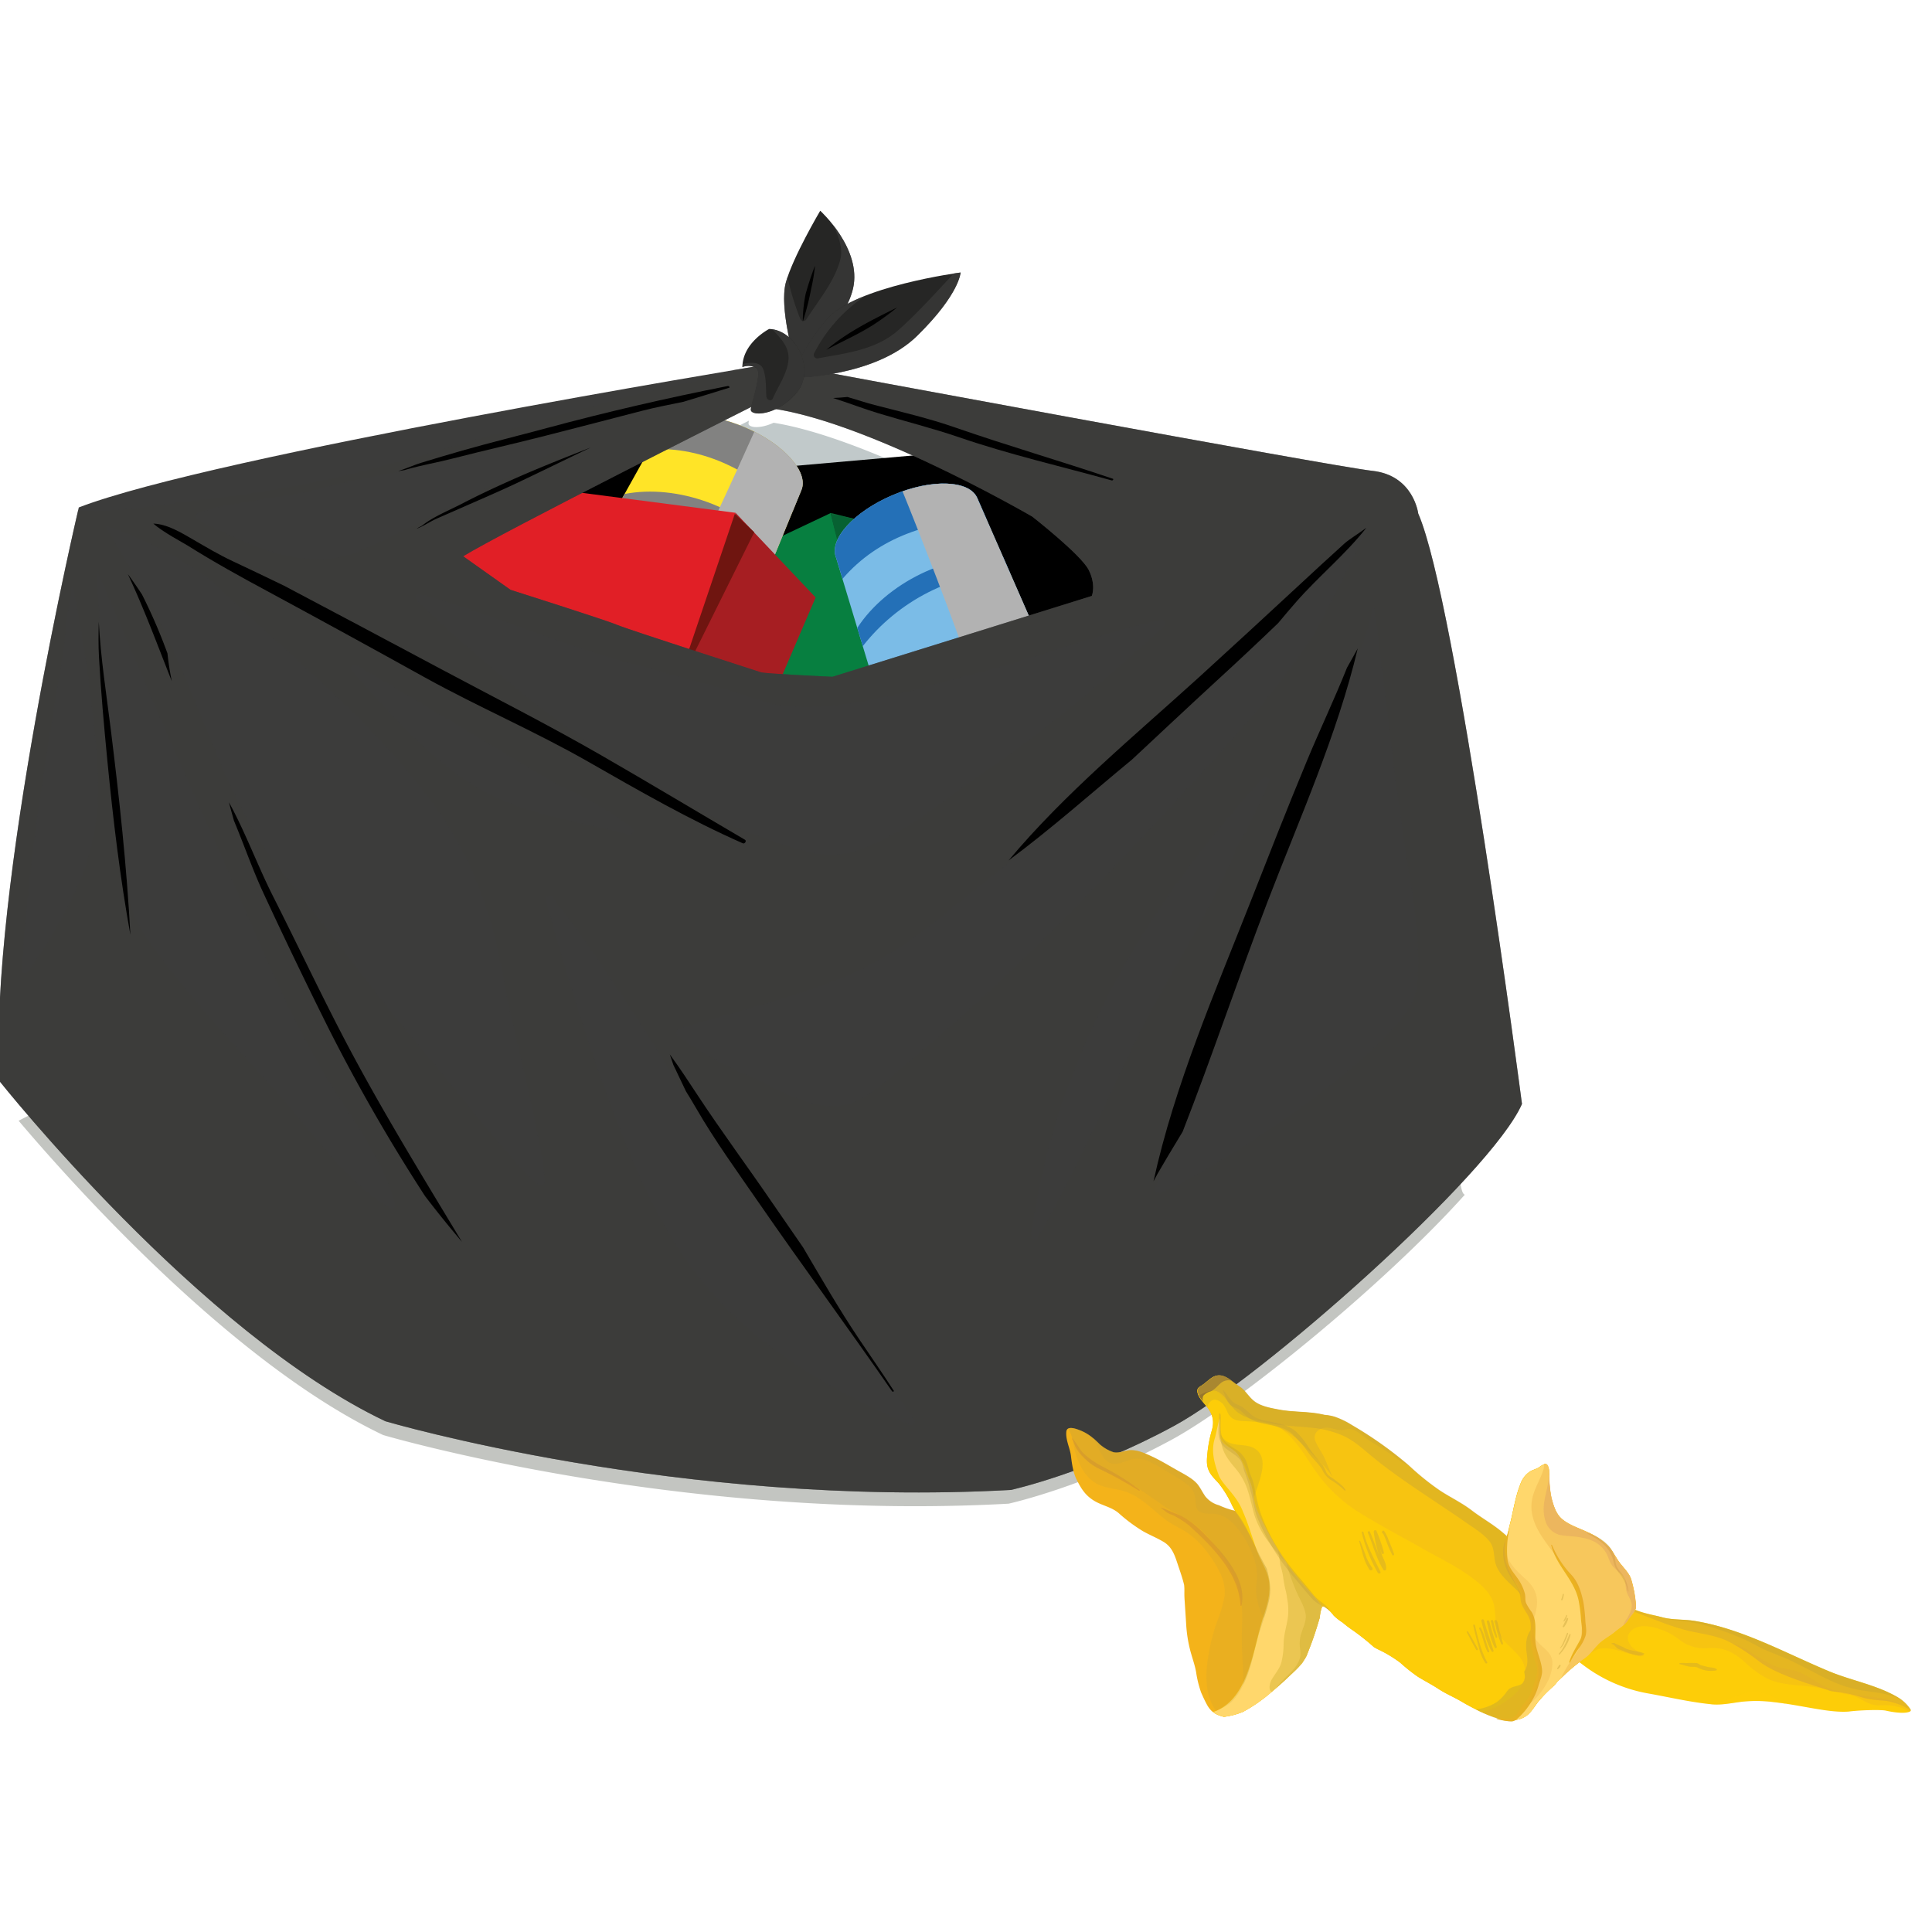 <svg xmlns="http://www.w3.org/2000/svg" viewBox="0 0 682 682"><defs><style>.cls-1{isolation:isolate;}.cls-2{fill:#898d84;}.cls-16,.cls-2{opacity:0.5;}.cls-16,.cls-18,.cls-2,.cls-20,.cls-21,.cls-22,.cls-23,.cls-25,.cls-26,.cls-3,.cls-32,.cls-33,.cls-34,.cls-9{mix-blend-mode:multiply;}.cls-3{fill:#c1c9ca;}.cls-4{fill:#077f40;}.cls-5{fill:#0a6735;}.cls-6{fill:#076132;}.cls-7{fill:#7bbce7;}.cls-8{fill:#2470b7;}.cls-9{fill:#b2b2b2;}.cls-10{fill:#ffe427;}.cls-11{fill:#828281;}.cls-12{fill:#e11f26;}.cls-13{fill:#a61e22;}.cls-14{fill:#6f1510;}.cls-15,.cls-16,.cls-18{fill:#3c3c3b;}.cls-17{fill:#262625;}.cls-18{opacity:0.7;}.cls-19,.cls-23{fill:#fdcd08;}.cls-20,.cls-34{fill:#c4a139;}.cls-20,.cls-26{opacity:0.4;}.cls-21,.cls-32{fill:#e3a138;}.cls-21,.cls-34{opacity:0.2;}.cls-22{fill:#b6a037;}.cls-22,.cls-23,.cls-32,.cls-33{opacity:0.3;}.cls-24{fill:#f4b31a;}.cls-25,.cls-26{fill:#cead2b;}.cls-25{opacity:0.6;}.cls-27{fill:#97762c;}.cls-28{fill:#ffd76c;}.cls-29{fill:#e49e24;}.cls-30{fill:#ebb21f;}.cls-31{fill:#e7b221;}.cls-33{fill:#d38c62;}</style></defs><g class="cls-1"><g id="Layer_3" data-name="Layer 3"><path class="cls-2" d="M514.33,415.63c-7.51-3.84-15.61-5.65-23.81-7.38a204.89,204.89,0,0,1-40.45-13.05c-17.07-7.38-34.16-8.27-52.54-8.94-19.83-.71-39.68-1-59.52-1.8-39.72-1.69-79.34-4.84-119.12-5.92q-29.89-.81-59.79-1.21c-19.8-.29-39.66-1.22-59.46-1a279.12,279.12,0,0,0-57.79,7.1c-12.38,2.75-24.28,6.3-35.27,12.2,19.9,23.48,75.85,85.83,128.67,110.94,0,0,103.93,30.69,220.8,24.23,0,0,26.92-5.92,57.62-22.61,23.61-12.84,75-54.77,103.4-86.44C515.45,421,516,416.46,514.33,415.63Z"/><path class="cls-3" d="M264.37,148.5a6.34,6.34,0,0,0-.14,1c0,1.46,4,2,8.84-.27,14.36,2.3,32.25,9.15,48.31,16.4l-41.05,3.6,0-.05-.4-.57c-.21-.3-.43-.59-.67-.89s-.26-.31-.38-.47c-.29-.33-.57-.67-.88-1l-.28-.29a44.72,44.72,0,0,0-12.15-8.71l-.09-.05h0c-1.09-.54-2.19-1.07-3.35-1.56a55.27,55.27,0,0,0-7-2.46Z"/><path d="M236,152.75,279,164.59l49-4.31s61.92,35.28,62.47,36.09-1.89,21-1.89,21.81-104.47,25.58-105.82,26.39S196.91,222,196.91,222l-37.69-23.7-.28-6.46Z"/><polygon class="cls-4" points="230.92 210.58 211.37 244.91 218.14 254.96 262.44 259.14 310.35 247.59 293.27 181.09 230.92 210.58"/><polygon class="cls-5" points="333.21 190.96 293.27 181.09 310.35 247.59 341.42 240.09 333.21 190.96"/><polygon class="cls-6" points="293.26 181.58 309.52 246.5 302.53 183.3 293.26 181.58"/><path class="cls-7" d="M345,175.87c-2.73-6.44-16.09-6.94-29.85-1.12s-22.72,15.75-20,22.19l15.36,50.86,56.55-21.54Z"/><path class="cls-8" d="M297.41,204.33c12.8-14.87,31.23-20.6,50.82-21.15l-3.2-7.31c-2.73-6.44-16.09-6.94-29.85-1.12s-22.72,15.75-20,22.19Z"/><path class="cls-8" d="M356.46,202l-2.34-5.36c-19.27-1.59-41.2,9.18-51.49,25l1.95,6.44C316.93,212.26,336.47,202,356.46,202Z"/><path class="cls-9" d="M342.21,235.73l24.88-9.47L345,175.87c-2.49-5.9-13.93-6.8-26.41-2.43C324,186.67,337.63,221.63,342.21,235.73Z"/><path class="cls-10" d="M282.85,173.06c2.74-6.43-6.18-16.39-19.93-22.24s-27.12-5.39-29.86,1l-25.89,46.39L262,223.94Z"/><path class="cls-11" d="M229.3,158.6c19.59-1.13,36.51,8.14,50.53,21.84l3-7.38c2.74-6.43-6.18-16.39-19.93-22.24s-27.12-5.39-29.86,1Z"/><path class="cls-11" d="M272,199.43l2.22-5.4c-12.25-15-35.22-23.25-53.74-19.65l-3.29,5.88C237.17,178.14,258.11,185.08,272,199.43Z"/><path class="cls-9" d="M237.85,212.64,262,223.94l20.89-50.88c2.51-5.89-4.78-14.74-16.6-20.68C260.48,165.45,244.81,199.53,237.85,212.64Z"/><polygon class="cls-12" points="191.26 172.13 156.25 190.44 156.52 202.56 191.52 230.02 238.08 246.2 259.65 181.02 191.26 172.13"/><polygon class="cls-13" points="287.92 210.91 259.65 181.02 238.08 246.2 268.27 256.68 287.92 210.91"/><polygon class="cls-14" points="259.38 181.42 237.97 244.83 266.25 187.88 259.38 181.42"/><path class="cls-15" d="M500.64,181.29s-1.61-13.47-16.15-15.08-199.8-36.08-199.8-36.08-11.31-1.62-16.16-1.08c0,0-193.33,31.77-240.72,50.08,0,0-31.78,134.64-28,202.49,0,0,70.54,88.86,136.25,120.09,0,0,103.93,30.7,220.79,24.24,0,0,26.93-5.92,57.63-22.62s112-88.86,122.78-113.63C537.26,389.7,514.1,212,500.64,181.29ZM385.4,210.37l-91.55,28.54s-23.69-1.07-25.32-1.61-46.84-15.08-50.62-16.7-37.69-12.39-37.69-12.39l-16.7-11.84c12.93-8.08,101.78-52.78,101.78-52.78,33.39.54,99.09,38.78,99.09,38.78s17.24,13.46,19.93,18.85S385.4,210.37,385.4,210.37Z"/><path class="cls-16" d="M500.64,181.29s-1.61-13.47-16.15-15.08-199.8-36.08-199.8-36.08-11.31-1.62-16.16-1.08c0,0-3.5.57-9.64,1.61a1,1,0,0,1-.8,1.46c-41.92,7.18-82,21.54-123,32.3a431.41,431.41,0,0,1-62.54,11.81c-14.5,1.58-30.09,4.76-45,4.05C24.5,193.4-3.76,317.41-.19,381.62c0,0,70.54,88.86,136.25,120.09,0,0,103.93,30.7,220.79,24.24,0,0,26.93-5.92,57.63-22.62s112-88.86,122.78-113.63C537.26,389.7,514.1,212,500.64,181.29ZM411,220.93c-20.89,19.07-42.25,37.11-65.63,53-9.64,6.54-19.81,15.19-30.29,20.59-12.52,6.46-18.47,8.91-29.89,6.06C235.7,288.22,183.81,246.72,147,211.77a1.24,1.24,0,0,1,1.19-2.05c24.3,6.62,47.35,17,71.63,23.7,12,3.3,23.94,6.61,35.93,9.85,5.32,1.43,11.11,3.69,16.94,5.36,2.8.39,5.61.67,8.44.79,21.91.93,43-6.48,63.93-11.79,21.79-5.53,42.75-14,64.75-18.75C411,218.63,412,220.05,411,220.93ZM221.9,294.48c-17.89-4.71-37-6.76-53.15-16.42-17.19-10.29-31.18-26.39-44.33-41.25a1.23,1.23,0,0,1,1.49-1.92c23.58,13.89,47,28,70.57,41.95,9.28,4.5,18.57,8.93,26.6,15.6C224.07,293.25,223,294.78,221.9,294.48Zm43.4-150.89c33.39.54,99.09,38.78,99.09,38.78s17.24,13.46,19.93,18.85,1.08,9.15,1.08,9.15l-91.55,28.54s-23.69-1.07-25.32-1.61-46.84-15.08-50.62-16.7-37.69-12.39-37.69-12.39l-16.7-11.84C176.45,188.29,265.3,143.59,265.3,143.59ZM70,181.05c13.78-4.49,28.38-4.65,42.33-8.34,15.08-4,30.57-6.14,45.71-9.84a1.13,1.13,0,0,1,1.06.25c15.38-4,30.72-8.29,46.19-12a1.23,1.23,0,0,1,.95,2.24C180.57,167.63,154.75,181.79,128,194c-19.43,8.9-40.83-1.81-58.28-10.74A1.23,1.23,0,0,1,70,181.05ZM34.57,281.31c-.65,23.55-11.65,42.52-24.55,61.62-.64.94-2.36.68-2.28-.62,2.18-38,8.59-75.52,14.79-113a224.28,224.28,0,0,1,3-22.48C25.78,205.66,35.25,256.37,34.57,281.31Zm103,145c-16.15-9.86-26.46-26-38.91-39.81-14.38-15.88-29.06-31.62-42-48.72-5-6.64-10-13.95-11.45-22.32-1.79-10.22-1.93-20.81-3.14-31.13-2.5-21.46-5.63-42.86-6.71-64.45-.58-6-1-12.06-1.26-18.12,0-1.18,16.82,38.85,25.21,58.13,8.68,20,17.82,39.72,26.45,59.71,8.34,19.34,16.89,39.32,27.53,57.53,9.13,15.61,21.17,30.09,26.08,47.8A1.24,1.24,0,0,1,137.59,426.3Zm52.78-8.08c-7-4.58-30.85-35.57-38.21-44.15-15.48-18-29.48-37.12-44.15-55.78-6.33-8.05-13-15.83-18.14-24.7A204,204,0,0,1,77.36,268c-8-19.34-15-37.14-24.37-55.87-.33-.65-16.07-26.45-15.35-26.26,9.92,2.63,31.29,13.63,38.46,20.64,9.11,8.9,18.75,17.25,28.12,25.89C122.4,249.16,141,266.54,155.14,287c12.52,18.09,19.08,38,22.74,59.54,2.23,13.2,14.47,59.8,14.33,70.64A1.23,1.23,0,0,1,190.37,418.22ZM321,502.77c-32.28-13.91-62.6-32.27-81.83-62.6-11.2-17.66-19-37.57-26.1-57.18-7.72-21.4-14.26-43.19-20.26-65.13-.31-1.1,1.26-2.2,2-1.19,32.6,41.81,56.56,89.46,88.24,131.92a1,1,0,0,1,.1,1.08c13.68,16.8,27.2,33.71,39.48,51.43C323.42,502.23,322,503.2,321,502.77Zm32.38-156.85c-10.45,9.8-21.1,19.46-32.24,28.49-7.09,5.75-15,14.66-24.6,15.92C286.29,391.66,276,385,267,380.94c-9.74-4.34-19.52-8.88-27.82-15.69a1.23,1.23,0,0,1,.54-2c19.48-6.06,39.51-10.66,58.43-18.38,20.36-8.31,36.14-23.09,53.37-36.58s31.87-27.27,48.87-41.2c5.34-4.38,15.24-13.77,20.6-18.18,13.42-11.5,47.22-50.31,61-61.39,1-.81-17.11,34.64-17.93,35.89-14.9,23-33.77,42.75-52.26,62.83C392.88,306.67,373.67,326.88,353.34,345.92Zm12.92,91c-.56,1-2.45.64-2.28-.62,8.31-62,39.92-116.21,81.95-161.62.78-.85,2.53,0,2,1.2a263.52,263.52,0,0,1-12.14,24.74,1.25,1.25,0,0,1-.1.59c-10.13,23.77-24.82,45.16-36,68.4C388.87,392.17,378.82,415.18,366.26,436.9Zm133.83-88.23C498,367.81,430.6,412.55,409.42,421c-.86.35-1.79-.68-1.51-1.51,20.65-61.18,46.7-120.35,68.93-180.94.35-1,6.34-16.29,8.08-24.24.32-1.46,6.52,54.1,10.39,80.77C497.86,312.83,502.06,330.68,500.09,348.67Z"/><path class="cls-17" d="M280.66,127.7c-.27-.8-5.66-19.11-3.24-28s12.12-25.31,12.12-25.31,14.81,13.46,11.58,27.46S280.66,127.7,280.66,127.7Z"/><path class="cls-18" d="M294.14,79.5c1.91,4.08,3.57,8.24,2.44,12.34-2.16,7.8-7.63,14.15-11.91,20.87a1.24,1.24,0,0,1-2.24-.3A90.06,90.06,0,0,1,278,97.81c-.23.66-.42,1.29-.59,1.89-2.42,8.89,3,27.2,3.24,28,0,0,17.23-11.84,20.46-25.85C303.12,93.16,298.18,84.68,294.14,79.5Z"/><path class="cls-17" d="M339.08,96.2s-37.16,4.85-47.12,16.43-12.11,20.73-12.11,20.73,28.81,0,43.89-14.81S339.08,96.2,339.08,96.2Z"/><path class="cls-18" d="M317.18,116.49c-7.83,7-18.43,8.17-28.39,10a1.24,1.24,0,0,1-1.39-1.8,53.53,53.53,0,0,1,18.24-20.34c-5.77,2.25-10.84,5-13.68,8.31-10,11.57-12.11,20.73-12.11,20.73s28.81,0,43.89-14.81S339.08,96.2,339.08,96.2s-.88.11-2.4.35C330.32,103.34,324.08,110.35,317.18,116.49Z"/><path class="cls-17" d="M271.5,116.13s-9.42,4.84-9.42,13.46a5.8,5.8,0,0,1,4.84.27c2.43,1.34-1.88,12.65-1.88,14.81s8.62,2.42,15.89-5.66S281.19,116.4,271.5,116.13Z"/><path class="cls-18" d="M272.7,116.27c2.93,3.29,6.11,6.23,5.61,11s-3.66,9.12-5.49,13.39c-.52,1.23-2.19.46-2.28-.62-.24-3.13,0-6.73-1.11-9.7-1-2.65-4.31-2.51-7.29-1.86,0,.35-.06.7-.06,1.06a5.8,5.8,0,0,1,4.84.27c2.43,1.34-1.88,12.65-1.88,14.81s8.62,2.42,15.89-5.66C287.89,131.28,281.75,117.65,272.7,116.27Z"/><path d="M284.39,103.79a47.9,47.9,0,0,0-1,9.74,97,97,0,0,0,3-11.8,66.09,66.09,0,0,0,1.31-7.94A104.5,104.5,0,0,0,284.39,103.79Z"/><path d="M291.71,123.49c5.64-3,11.51-5.56,16.84-9a98.94,98.94,0,0,0,8.1-5.93C307.87,112.9,299.16,117.22,291.71,123.49Z"/><path d="M34.94,231.93c.69,12.36,1.8,24.68,3,37,2,20.45,4.44,40.87,8.09,61.08-1.28-24.19-3.93-48.3-6.9-72.34-1.57-12.65-3.61-25.47-4.26-38.22C34.76,223.62,34.71,227.78,34.94,231.93Z"/><path d="M59.12,230.66a191.74,191.74,0,0,0-9-20.82c-1.61-2.43-3.25-4.84-5-7.19,5.76,12.24,10.55,25.26,15.54,37.86A96.22,96.22,0,0,1,59.12,230.66Z"/><path d="M82.59,289.72c3.54,8.46,6.58,17.29,10.33,25.38q11.19,24.13,23.08,47.95a629.93,629.93,0,0,0,34.06,59.2q6.28,8.21,13,16.11c-14.82-24.59-29.89-49.06-43.06-74.58-8.08-15.66-15.63-31.61-23.59-47.34-5.36-10.59-9.75-22.57-15.59-33.23C81.37,285.39,82,287.56,82.59,289.72Z"/><path d="M237.7,375.9c1.47,3.1,2.93,6.21,4.42,9.29,1.18,1.91,2.35,3.82,3.47,5.77,6.64,11.52,14.61,22.52,22.16,33.45,15.48,22.42,31.67,44.33,47.16,66.73.15.22.45.12.67-.08-4-6.25-8.29-12.36-12.44-18.54-7-10.44-13.28-21.36-19.66-32.2-3.74-5.42-7.49-10.81-11.19-16.21-8.52-12.45-17.54-24.62-25.85-37.22-3.07-4.66-6.42-9.82-10-14.68C236.87,373.44,237.29,374.67,237.7,375.9Z"/><path d="M475.5,235.69c-4.43,11.09-9.63,22-14.15,32.88C454.52,285,448.06,301.49,441.57,318c-12.63,32.11-27,65.15-34.38,99,.48-.94,1-1.87,1.49-2.76q3.57-6.17,7.3-12.27c.51-.83,1-1.66,1.5-2.49,10.48-26.81,19.62-54.22,29.93-81.08,11.23-29.25,24.6-58.88,31.88-89.52C478.06,231.15,476.78,233.43,475.5,235.69Z"/><path d="M474.59,191.86c-5.72,5.17-11.36,10.38-17,15.62q-17,15.77-34.14,31.4C400.56,259.68,375.87,280,356,303.77c15.08-11.17,29.1-23.68,43.57-35.62,10-9.31,19.91-18.64,29.94-27.86q10.92-10,21.65-20.3c2.12-2.54,4.25-5.07,6.43-7.56,7.81-8.9,17.37-16.74,24.74-26.12C479.52,188.41,476.14,190.45,474.59,191.86Z"/><path d="M263,296.45c-16.91-9.91-33.69-20-50.68-29.78-18.69-10.76-38-20.54-57.05-30.7q-27.45-14.67-54.95-29.19-9.09-4.41-18.24-8.71c-4.92-2.31-9.41-5-14.1-7.72C63.91,188,59,185,54.15,184.83c3.08,2.83,10.63,6.84,12.1,7.76,9.16,5.75,18.63,11,28.13,16.1q27.77,15,55.37,30.32c19,10.53,39.07,19.12,57.9,29.88,17.71,10.13,35.9,20.59,54.58,28.8C262.86,298,263.66,296.84,263,296.45Z"/><path d="M143,165.9l.63-.21c5.39-1.54,11-2.48,16.43-3.89,10.82-2.79,21.72-5.22,32.54-8q16.91-4.32,33.77-8.72c4.95-1.28,9.93-2.23,14.9-3.25,5.43-1.64,10.84-3.33,16.25-5,0-.36-.18-.65-.7-.55-21.57,4.26-42.65,9.13-63.89,14.85-9.91,2.67-19.85,5.11-29.73,7.92-4.89,1.39-9.77,2.87-14.65,4.35-2.16.66-5.17,2-8,2.92Z"/><path d="M154.33,183l8.7-3.81c6.49-2.86,13-5.64,19.4-8.66,8.75-4.14,17.43-8.42,26.16-12.59-9.39,3.67-18.8,7.39-28,11.5-5.95,2.66-11.83,5.41-17.62,8.42-4.34,2.26-10.2,4.62-14,7.71,0,0,0,0,0,0l-1.65.87a.49.49,0,0,0-.13.15C149.68,185.66,152,184,154.33,183Z"/><path d="M392.85,169c-18.45-6.25-37.18-11.67-55.57-18.06-9.33-3.26-19.06-5.52-28.63-8-3-.76-6.21-1.87-9.5-2.81-1.69.17-3.39.3-5.06.37,5.4,1.72,10.74,3.8,16.1,5.42,9.47,2.87,19,5.23,28.41,8.45,17.63,6.06,35.93,10.24,53.88,15.23C392.79,169.69,393.21,169.13,392.85,169Z"/><path class="cls-19" d="M665.58,603.83c-2.22-.37-9.46-.12-13,.36-7.16.5-16.11-2.17-26.36-3.34A48.44,48.44,0,0,0,615,600.7c-3.7.44-7.16,1.28-10.93.91-7.45-.74-15-2.53-22.39-3.84A53.21,53.21,0,0,1,559.19,588c-3.51-2.57-6.32-4.93-8.6-8.65a30.13,30.13,0,0,0-1.72-2.61,12.11,12.11,0,0,1,2-4.27c1.67-2.48,4.44-4.25,7-5.58,6.18-3.15,12.67-1.61,18.64,1.07,3.24,1.48,7,2.1,10.47,3s7.43.61,11.12,1.21c16.82,2.72,32,11.32,47.53,17.79,7.88,3.29,17,4.85,24.37,9.25a14.11,14.11,0,0,1,4.33,4.13C675.35,604.4,672.19,605.35,665.58,603.83Z"/><path class="cls-20" d="M645.91,596.85c-4.51-1.67-18-5.21-24.73-10.22a72.58,72.58,0,0,0-11-7.17c-3.79-1.86-8-2.52-12.11-3.34-9.46-1.88-18-6.46-27.2-9.16a47.36,47.36,0,0,0-7.67-1.65c4.53-.58,9.09.75,13.39,2.68,3.24,1.48,7,2.1,10.47,3s7.43.61,11.12,1.21c16.82,2.72,32,11.32,47.53,17.79,7.88,3.29,17,4.85,24.37,9.25a11.92,11.92,0,0,1,4.34,4.1c.33,1.11-1.14-1.1-7-2.63-2.8-.72-6.49-.28-10.68-1.72C651.27,597.17,647.2,597.32,645.91,596.85Z"/><path class="cls-21" d="M616.17,582.13c3.21,1.94,6.21,4.18,9.65,5.74,2.86,1.3,6.06,1.23,9,2.34,3.68,1.42,6.64,4,10.19,5.57,3,1.37,6.88,1.8,10.12,2.47,3.47.71,7,.74,10.47,1.6a23.5,23.5,0,0,1,5.36,2.08,26.32,26.32,0,0,0-3.58-1.18c-2.8-.72-6.49-.28-10.68-1.72-5.41-1.86-9.48-1.71-10.77-2.18-4.51-1.67-18-5.21-24.73-10.22a78.88,78.88,0,0,0-9.61-6.43A18.09,18.09,0,0,1,616.17,582.13Z"/><path class="cls-22" d="M659.58,597.06a43.85,43.85,0,0,1-11-2.75c-5.74-2.41-11.08-5.62-16.73-8.25-2.39-1.1-4.82-2-7.28-3-3.09-1.21-5.79-3-8.79-4.31a98.85,98.85,0,0,0-16.23-5.62,60.57,60.57,0,0,0-8-1.15,38.64,38.64,0,0,1-8.5-2c1.38.34,2.73.64,4,1,3.6,1,7.43.61,11.12,1.21,16.82,2.72,32,11.32,47.53,17.79,7.88,3.29,17,4.85,24.37,9.25.53.32,1.1.71,1.65,1.12C668.25,598.16,663.13,597.57,659.58,597.06Z"/><path class="cls-20" d="M605.79,589.66a10.06,10.06,0,0,1-6.28-.87c-1-.61-2.11-.26-3.22-.48s-2.21-.63-3.32-.84a.2.2,0,0,1,0-.39,9.35,9.35,0,0,1,2.18,0,37.06,37.06,0,0,1,3.79,0c.54.08,1.14.66,1.65.79l2.36.59c1.15.24,2,.08,3,.72C606.19,589.27,606,589.61,605.79,589.66Z"/><path class="cls-20" d="M580.36,583.94c-1.21,1-3.81.09-5.11-.31s-2.44-1-3.65-1.41-1.67-1.81-2.66-1.87a.15.15,0,0,1,0-.28,1.52,1.52,0,0,1,1.36.17c1,.53,2.09.83,3,1.39,2.14,1.24,4.82,1.06,7,2A.17.17,0,0,1,580.36,583.94Z"/><path class="cls-23" d="M604.19,601.54c4.5-.78,8.4-3.22,12.83-4.08,5.23-1,9.24,1.47,13.4,4-1.36-.21-2.75-.42-4.18-.57A48.44,48.44,0,0,0,615,600.7c-3.7.44-7.16,1.28-10.93.91h-.15C604,601.57,604.11,601.57,604.19,601.54Z"/><path class="cls-21" d="M673.86,604.34c-1.61-1.48-4.43-2-6.47-2.32a20.15,20.15,0,0,0-4,0c-2.51,0-4.24-.91-6.34-2.11a14.35,14.35,0,0,0-5.87-1.94,72.8,72.8,0,0,0-16-3c-3.92-.35-8-.76-11.54-2.55a35.37,35.37,0,0,1-7.65-5.63c-4-3.6-7.64-5.4-13.06-5a14,14,0,0,1-10-2.91,24.09,24.09,0,0,0-4.78-2.92c-2.82-1.19-6.45-2.35-9.54-1.72-2.17.43-4.58,2.29-3.85,4.89s3.44,3.8,5.61,5.2a4.44,4.44,0,0,1-1.3.4,61.5,61.5,0,0,1-7.22-1.92c-2.13-.59-4.57-1.27-6.82-.86-2.85.51-4.74,3.15-7.53,3.56a7.23,7.23,0,0,1-1.54.07,25.46,25.46,0,0,1-5.41-6.17,30.13,30.13,0,0,0-1.72-2.61,12.11,12.11,0,0,1,2-4.27c1.67-2.48,4.44-4.25,7-5.58,6.18-3.15,12.67-1.61,18.64,1.07,3.24,1.48,7,2.1,10.47,3s7.43.61,11.12,1.21c16.82,2.72,32,11.32,47.53,17.79,7.88,3.29,17,4.85,24.37,9.25a14.11,14.11,0,0,1,4.33,4.13C674.73,603.77,674.54,604.11,673.86,604.34Z"/><path class="cls-24" d="M551.48,536.31c2.5,2.08,5.69,3.07,8.6,4.43a23.93,23.93,0,0,1,7.53,4.94c1.76,1.84,2.68,4,4.18,6,1.35,1.8,3.41,3.71,4.05,5.89a41.71,41.71,0,0,1,1.69,9.39c0,1.79-1.85,3.32-2.8,4.87-1.16,1.92-2.86,2.66-4.52,4.09-2.09,1.76-4.47,2.78-6.36,4.86-1.46,1.59-2.62,3.32-4.41,4.55a68.17,68.17,0,0,0-6.24,5c-1.12,1-2.2,2.15-3.36,3.15a19.5,19.5,0,0,1-1.36,1.61,48.23,48.23,0,0,0-5.64,5.79c-1.66,2.22-2.86,4.46-5.51,5.62-4.08,1.79-9.79-.17-13.65-1.85a72.78,72.78,0,0,1-7.56-3.89c-2.69-1.61-5.68-2.84-8.29-4.55-2.37-1.56-4.95-2.87-7.37-4.37a61.81,61.81,0,0,1-6.18-4.93,45.23,45.23,0,0,0-8-4.78c-.44-.23-.86-.48-1.3-.73a80.17,80.17,0,0,0-7.23-5.77A40.39,40.39,0,0,1,474,572.8a20.38,20.38,0,0,1-3.18-2.48,13.69,13.69,0,0,0-3.32-3.21.62.62,0,0,0-.85.23,11.59,11.59,0,0,0-.77,3.55c-1,3.39-2.05,6.78-3.32,10.07-.43,1.16-.9,2.29-1.32,3.44-.31.59-.62,1.17-1,1.71-.21.36-.44.68-.66,1a33,33,0,0,1-2.42,2.6c-2.65,2.54-5.33,5.07-8.16,7.42a55.12,55.12,0,0,1-10.2,7.13,25.58,25.58,0,0,1-6.76,1.78c-2.88-.74-4.64-1.68-6.14-4.58-.71-1.33-1.32-2.68-1.9-4a38.28,38.28,0,0,1-1.65-6.4c-.38-2.93-1.56-5.91-2.28-8.8a47.6,47.6,0,0,1-1.34-8.73c-.17-2.85-.37-5.68-.55-8.54a30.7,30.7,0,0,1-.09-3.18,19.49,19.49,0,0,0-.09-2.31c-.49-2.08-1.18-4.1-1.9-6.23-1.21-3.52-2-7-5.38-9-2.31-1.38-4.82-2.39-7.18-3.71a56.85,56.85,0,0,1-8.68-6.46c-2.65-2.22-5.95-2.62-8.86-4.47s-4.33-4.11-5.89-7.2c-1.28-2.47-1.74-5.76-2.06-8.48s-1.94-5.67-1.64-8.57c.19-1.86,2.45-1.27,3.55-.93,3.62,1.17,5.64,2.82,8.26,5.43a14.28,14.28,0,0,0,4.76,2.75c1.46.37,3.16-.16,4.61-.5,3.07-.71,6.09.68,8.8,1.93,3.21,1.47,6.24,3.35,9.32,5.07,2.31,1.31,5.59,2.94,7.2,5.11.94,1.28,1.6,2.7,2.53,4a9.17,9.17,0,0,0,4.82,3.15,31,31,0,0,0,4.73,1.72,4.55,4.55,0,0,1,1,.29c-.35-.61-.68-1.22-1-1.84a38.38,38.38,0,0,0-4.69-7.8c-1.46-1.7-2.94-2.89-3.76-5s-.44-4.35-.25-6.43a44.44,44.44,0,0,1,1.51-7.46c1.06-3.75-.06-6.34-2.52-9.16-1.12-1.31-3-3.42-2.53-5.26.19-.66,1-1,1.5-1.36,1.18-.77,2.18-1.77,3.31-2.55,3.79-2.65,6.76,1,10,3.08,1.92,1.24,3.09,3.47,4.86,4.92,2.38,2,6,2.59,8.95,3.16,5.32,1,10.79.57,16.09,1.87h0a17.61,17.61,0,0,1,3.53.64,29.14,29.14,0,0,1,6.21,3,136.55,136.55,0,0,1,20.55,14.66,90.27,90.27,0,0,0,10.49,8.41c3.76,2.47,7.65,4.28,11.2,7s7.41,4.83,10.75,7.66c.66.54,1.3,1.1,1.91,1.66a41.73,41.73,0,0,1,1-4.88c1.17-4.63,1.79-9.19,3.54-13.63a8.83,8.83,0,0,1,3.37-4.54c1-.66,2.29-.88,3.3-1.56a8.72,8.72,0,0,1,1.85-1.09.88.88,0,0,1,1,.28c.78,1.11.65,2.75.71,4a38.54,38.54,0,0,0,.76,7.68C548.45,531.56,549.26,534.45,551.48,536.31Z"/><path class="cls-19" d="M574.73,571.86c-1.16,1.92-2.86,2.66-4.52,4.09-2.09,1.76-4.47,2.78-6.36,4.86-1.46,1.59-2.62,3.32-4.41,4.55a68.17,68.17,0,0,0-6.24,5c-1.12,1-2.2,2.15-3.36,3.15a19.5,19.5,0,0,1-1.36,1.61,48.23,48.23,0,0,0-5.64,5.79c-1.66,2.22-2.86,4.46-5.51,5.62-4.08,1.79-9.79-.17-13.65-1.85a72.78,72.78,0,0,1-7.56-3.89c-2.69-1.61-5.68-2.84-8.29-4.55-2.37-1.56-4.95-2.87-7.37-4.37a61.81,61.81,0,0,1-6.18-4.93,45.23,45.23,0,0,0-8-4.78c-.44-.23-.86-.48-1.3-.73a80.17,80.17,0,0,0-7.23-5.77A40.39,40.39,0,0,1,474,572.8a20.38,20.38,0,0,1-3.18-2.48,13.69,13.69,0,0,0-3.32-3.21.62.62,0,0,0-.85.23,11.59,11.59,0,0,0-.77,3.55c-1,3.39-2.05,6.78-3.32,10.07-.43,1.16-.9,2.29-1.32,3.44-.31.59-.62,1.17-1,1.71-.21.36-.44.68-.66,1a33,33,0,0,1-2.42,2.6c-2.65,2.54-5.33,5.07-8.16,7.42a55.12,55.12,0,0,1-10.2,7.13,25.58,25.58,0,0,1-6.76,1.78,10.5,10.5,0,0,1-3.84-1.68c12.7-4.39,14-22.29,17.7-33.57,1.28-3.9,2.53-7.88,2.1-12s-3.1-7.81-4.44-11.6c-1.9-5.44-7.79-13.94-7.56-13.85-.35-.61-.68-1.22-1-1.84a38.38,38.38,0,0,0-4.69-7.8c-1.46-1.7-2.94-2.89-3.76-5s-.44-4.35-.25-6.43a44.44,44.44,0,0,1,1.51-7.46c1.06-3.75-.06-6.34-2.52-9.16-1.12-1.31-3-3.42-2.53-5.26.19-.66,1-1,1.5-1.36,1.18-.77,2.18-1.77,3.31-2.55,3.79-2.65,6.76,1,10,3.08,1.92,1.24,3.09,3.47,4.86,4.92,2.38,2,6,2.59,8.95,3.16,5.32,1,10.79.57,16.09,1.87h0a17.61,17.61,0,0,1,3.53.64,29.14,29.14,0,0,1,6.21,3,136.55,136.55,0,0,1,20.55,14.66,90.27,90.27,0,0,0,10.49,8.41c3.76,2.47,7.65,4.28,11.2,7s7.41,4.83,10.75,7.66c.66.54,1.3,1.1,1.91,1.66a41.73,41.73,0,0,1,1-4.88c1.17-4.63,1.79-9.19,3.54-13.63a8.83,8.83,0,0,1,3.37-4.54c1-.66,2.29-.88,3.3-1.56a8.72,8.72,0,0,1,1.85-1.09.88.88,0,0,1,1,.28c.78,1.11.65,2.75.71,4a38.54,38.54,0,0,0,.76,7.68c.72,2.72,1.53,5.61,3.75,7.47,2.5,2.08,5.69,3.07,8.6,4.43a23.93,23.93,0,0,1,7.53,4.94c1.76,1.84,2.68,4,4.18,6,1.35,1.8,3.41,3.71,4.05,5.89a41.71,41.71,0,0,1,1.69,9.39C577.57,568.78,575.68,570.31,574.73,571.86Z"/><path class="cls-25" d="M538.38,603.38a16.86,16.86,0,0,1-3.75,3.83c-2.33,1.84-12.83-3.23-13.62-3.8a17.2,17.2,0,0,0,7.37-2.59A16.38,16.38,0,0,0,532,597c1.5-2,3.44-1.44,5.24-2.62a3.31,3.31,0,0,0,1-3c-.07-.44-.14-.89-.22-1.32a4.13,4.13,0,0,0,.49-.76c1-2,.63-4,.37-6.1-.44-3.66,0-6.4,2.38-8.88a22.68,22.68,0,0,0,1.71,9.12,32.33,32.33,0,0,1,.27,7.74A29.21,29.21,0,0,1,538.38,603.38Z"/><path class="cls-26" d="M493.06,514.87c-3.43-2.7-7.32-4.64-10.87-7.19-1.86-1.34-4.27-3.8-6.88-3.12-2.46.67-4-.16-6.34-.57a4.85,4.85,0,0,0-3.16.66,3.05,3.05,0,0,0-1.61,3.67c.81,2.4,2.49,4.34,3.49,6.66.92,2.14,1.76,4.3,2.73,6.4a38.71,38.71,0,0,0-4.1-5c-2.84-2.72-5.58-5.59-8.43-8.3-5.07-4.8-11.56-6.18-18.41-6.4-2.7-.1-4.8-.37-6.14-3.07a11.86,11.86,0,0,0-1.64-3c-.86-.87-2.49-2-3.79-1.3a3.31,3.31,0,0,0-1.66,2.33c-.26-.35-.56-.7-.87-1.05-1.12-1.31-3-3.42-2.53-5.26.19-.66,1-1,1.5-1.36,1.18-.77,2.18-1.77,3.31-2.55,3.79-2.65,6.76,1,10,3.08,1.92,1.24,3.09,3.47,4.86,4.92,2.38,2,6,2.59,8.95,3.16,5.32,1,10.79.57,16.09,1.87h0a17.61,17.61,0,0,1,3.53.64,29.14,29.14,0,0,1,6.21,3,136.91,136.91,0,0,1,20.29,14.43A22.5,22.5,0,0,1,493.06,514.87Z"/><path class="cls-26" d="M441.25,523.38c-.68-2.44-1.26-5.58-2.77-7.69-2-2.84-6.82-5.66-7.71-9.38a8.14,8.14,0,0,0,1.83,2.17c3.09,2.4,7.42.9,10.52,3,5.34,3.57,1,12-.65,17.73A43,43,0,0,0,441.25,523.38Z"/><path class="cls-21" d="M574.73,571.86c-1.16,1.92-2.86,2.66-4.52,4.09-2.09,1.76-4.47,2.78-6.36,4.86-1.46,1.59-2.62,3.32-4.41,4.55a68.17,68.17,0,0,0-6.24,5c-1.12,1-2.2,2.15-3.36,3.15a19.5,19.5,0,0,1-1.36,1.61,48.23,48.23,0,0,0-5.64,5.79c-1.66,2.22-2.86,4.46-5.51,5.62-4.08,1.79-9.79-.17-13.65-1.85l-.31-.14v0c5.85-2.12,13.39-6,14.77-12.21,1.5-6.72-4.33-9.51-7.91-14-2.82-3.51-2-7.3-2.78-11.36-.58-3.06-2.39-5.36-4.65-7.43-5.89-5.3-13.09-8.66-19.93-12.51-7.26-4.11-14.69-8-21.81-12.35a53.64,53.64,0,0,1-17.91-17.22c-3.58-5.46-7.32-11.38-13.24-14.56-3.74-2-8-2.69-11.79-4.59a20.57,20.57,0,0,1-4.37-3.07,19.92,19.92,0,0,0-1.93-2.18,26.42,26.42,0,0,0-2.75-2.19l-.31-.27a16.44,16.44,0,0,0-3.5-2.32c.8-.62,1.59-1.3,2.4-1.86,3.79-2.65,6.76,1,10,3.08,1.92,1.24,3.09,3.47,4.86,4.92,2.38,2,6,2.59,8.95,3.16,5.32,1,10.79.57,16.09,1.87h0a17.61,17.61,0,0,1,3.53.64,29.14,29.14,0,0,1,6.21,3,136.55,136.55,0,0,1,20.55,14.66,90.27,90.27,0,0,0,10.49,8.41c3.76,2.47,7.65,4.28,11.2,7s7.41,4.83,10.75,7.66c.66.54,1.3,1.1,1.91,1.66a41.73,41.73,0,0,1,1-4.88c1.17-4.63,1.79-9.19,3.54-13.63a8.83,8.83,0,0,1,3.37-4.54c1-.66,2.29-.88,3.3-1.56a8.72,8.72,0,0,1,1.85-1.09.88.88,0,0,1,1,.28c.78,1.11.65,2.75.71,4a38.54,38.54,0,0,0,.76,7.68c.72,2.72,1.53,5.61,3.75,7.47,2.5,2.08,5.69,3.07,8.6,4.43a23.93,23.93,0,0,1,7.53,4.94c1.76,1.84,2.68,4,4.18,6,1.35,1.8,3.41,3.71,4.05,5.89a41.71,41.71,0,0,1,1.69,9.39C577.57,568.78,575.68,570.31,574.73,571.86Z"/><path class="cls-27" d="M431,488.19c-1.11.91-2.21,2.36-3.55,2.93a5.94,5.94,0,0,0-2.61,1.5,2.42,2.42,0,0,0-.1,2.16c-1.07-1.27-2.24-2.94-1.84-4.43.19-.66,1-1,1.5-1.36,1.18-.77,2.18-1.77,3.31-2.55,2.69-1.86,5-.6,7.18,1A4.12,4.12,0,0,0,431,488.19Z"/><path class="cls-28" d="M428.89,507.53c.22-.66,1.38-6.16,1.59-6.82.11.45.18,6.59.36,7.05,1.07,2.87,4.37,3.29,6.18,5.76,2,2.77,2.71,6.09,4.13,9.25s1.27,7.5,2.78,10.73A118.48,118.48,0,0,0,456,554.31a110.3,110.3,0,0,0,7.2,8.5c1.29,1.39,2.46,2.89,3.65,4.36a.33.33,0,0,0-.14.17,11.59,11.59,0,0,0-.77,3.55c-1,3.39-2.05,6.78-3.32,10.07-.43,1.16-.9,2.29-1.32,3.44-.31.59-.62,1.17-1,1.71-.21.36-.44.68-.66,1a33,33,0,0,1-2.42,2.6c-2.65,2.54-5.33,5.07-8.16,7.42a55.12,55.12,0,0,1-10.2,7.13,25.58,25.58,0,0,1-6.76,1.78,10.5,10.5,0,0,1-3.84-1.68c12.7-4.39,14-22.29,17.7-33.57,1.28-3.9,2.53-7.88,2.1-12s-3.1-7.81-4.44-11.6c-1.9-5.44-3.17-9.81-4.77-13.34-2.2-6.11-7.35-9.59-8.71-13.28C428.58,516.23,427.43,512.08,428.89,507.53Z"/><path class="cls-26" d="M447.85,544.34a32.38,32.38,0,0,1-5-9.36c-.88-2.94-1.44-6-2.42-8.92a22.36,22.36,0,0,0-4-7.33c-2.32-2.79-4.63-5.41-5.26-9.13-.08-.53-.14-1.05-.19-1.56,1.18,2.6,4.31,3.09,6.06,5.48,2,2.77,2.71,6.09,4.13,9.25s1.27,7.5,2.78,10.73a126.92,126.92,0,0,0,10.16,18.19A65,65,0,0,1,447.85,544.34Z"/><path class="cls-26" d="M465.92,570.89c-1,3.39-2.05,6.78-3.32,10.07-.43,1.16-.9,2.29-1.32,3.44-.31.59-.62,1.17-1,1.71-.21.36-.44.68-.66,1a33,33,0,0,1-2.42,2.6c-2.65,2.54-5.33,5.07-8.16,7.42,0,0-.09.06-.11.1-1.29-.61-.76-3,0-4.39,1.12-1.92,2.78-3.77,3.4-6a28.72,28.72,0,0,0,.79-6.86c.11-3,.94-5.57,1.42-8.45a20.8,20.8,0,0,0-.24-7.53c0-.42-.09-.83-.17-1.25-.13-.67-.29-1.34-.46-2-.22-1-.42-2-.58-3.11a25.07,25.07,0,0,0-1.1-5,54.12,54.12,0,0,0-.95-5.65c1.52,2.5,3.13,4.93,4.85,7.21a110.3,110.3,0,0,0,7.2,8.5c1.29,1.39,2.46,2.89,3.65,4.36a.33.33,0,0,0-.14.17A11.59,11.59,0,0,0,465.92,570.89Z"/><path class="cls-26" d="M465.92,570.89c-1,3.39-2.05,6.78-3.32,10.07-.43,1.16-.9,2.29-1.32,3.44-.31.59-.62,1.17-1,1.71-.21.36-.44.68-.66,1a33,33,0,0,1-2.42,2.6c-2.09,2-4.23,4-6.44,5.94,2.44-3.75,7-6,8.16-10.57.36-1.4,0-2.8-.12-4.18a12.6,12.6,0,0,1,.76-4.94c.66-1.89,1.68-4.13,1.33-6.21-.5-2.82-2.07-5.15-3.18-7.76a75.36,75.36,0,0,1-3.29-9c-.15-.45-.25-.91-.37-1.38.61.92,1.24,1.79,1.89,2.65a110.3,110.3,0,0,0,7.2,8.5c1.29,1.39,2.46,2.89,3.65,4.36a.33.33,0,0,0-.14.17A11.59,11.59,0,0,0,465.92,570.89Z"/><path class="cls-28" d="M574.73,571.85c-1.18,1.91-2.88,2.67-4.53,4.07-2.09,1.79-4.46,2.8-6.36,4.88-1.46,1.58-2.63,3.3-4.41,4.55a73.57,73.57,0,0,0-6.25,5c-1.11,1-2.21,2.18-3.38,3.17a14.81,14.81,0,0,1-1.33,1.59c-2,2-4,3.54-5.65,5.8-2.74,3.69-2.71,4.41-5.51,5.64a10.07,10.07,0,0,1-5.1.63c.9-.24,1.76-.53,2.62-.83a2.22,2.22,0,0,0,.84-.93,23,23,0,0,0,6.91-11c1.37-4.89-.2-10.69-1.78-15.5a28.24,28.24,0,0,0,0-4.41,17.65,17.65,0,0,0-.14-2.82,8.34,8.34,0,0,0-1.78-3.93c-1.29-1.78-1-3.55-1.65-5.47-.92-2.63-2.74-4.6-4.18-6.85,0-.17-1.21-2.62-1.27-2.77-1.51-4.31.12-10.33.38-10.1a40.78,40.78,0,0,1,1-4.89c1.18-4.61,1.79-9.18,3.54-13.62a8.91,8.91,0,0,1,3.37-4.54c1-.66,2.28-.87,3.29-1.56a9.5,9.5,0,0,1,1.87-1.09.84.84,0,0,1,1,.28c.77,1.12.64,2.75.7,4a37.81,37.81,0,0,0,.78,7.67c.7,2.72,1.49,5.6,3.73,7.46,2.51,2.09,5.69,3.06,8.58,4.41a24.72,24.72,0,0,1,7.56,5c1.75,1.86,2.66,4,4.18,6,1.35,1.8,3.39,3.71,4,5.9a42.91,42.91,0,0,1,1.71,9.38C577.57,568.78,575.67,570.31,574.73,571.85Z"/><path class="cls-29" d="M402,526.18a164.53,164.53,0,0,0-14.55-8,19.43,19.43,0,0,1-5.07-3.82,16.52,16.52,0,0,1-2.44-3c-.66-1.07-.85-2.36-1.52-3.42,0-.08.06-.23.14-.14,1.56,1.6,2.36,3.69,4,5.31a28.66,28.66,0,0,0,6.69,4.61,89.2,89.2,0,0,1,13,8.14A.19.19,0,1,1,402,526.18Z"/><path class="cls-29" d="M437.89,566.67c-.51-8.2-5.14-14.83-10.5-20.72-2.41-2.67-5-5-7.62-7.43a31.15,31.15,0,0,0-5-3.27c-.75-.43-1.64-.68-2.39-1.06S410.9,533,410,532.54c-.16-.08-.07-.26.08-.23,1.7.51,3.29,1.39,5,2a19.27,19.27,0,0,1,4.83,2.63c3.25,2.25,5.93,5.31,8.63,8.15,5.08,5.31,11.53,13.73,9.73,21.64C438.27,566.91,437.91,567,437.89,566.67Z"/><path class="cls-20" d="M483.57,554.24a1.08,1.08,0,0,1-.46-.68c-1.78-2.81-2.37-6.28-3.3-9.42a.19.19,0,0,1,.36-.13c.64,1.6,1.25,3.24,1.86,4.88a15.43,15.43,0,0,0,2.37,4.53C484.85,554,484.08,554.63,483.57,554.24Z"/><path class="cls-20" d="M486.4,555.24A55,55,0,0,1,480.68,541c-.09-.45.56-.5.65-.1,1.24,5,3.83,9.45,6,14h0A.51.51,0,0,1,486.4,555.24Z"/><path class="cls-20" d="M487.74,548.32c-.26-.77-.52-1.55-.76-2.36.25,1,.55,2,.88,3,.51,1.37,1.71,3.46,1.42,5a.51.51,0,0,1-.91.23c-2.55-4-3.67-8.81-5.52-13.12-.21-.48.53-.77.75-.31,1.13,2.56,2,5.31,3.11,7.93-.1-.3-.22-.62-.3-.91a47.88,47.88,0,0,1-1.47-7,.52.52,0,0,1,1-.27,53.8,53.8,0,0,1,2.58,7.52C488.66,548.52,487.92,548.82,487.74,548.32Z"/><path class="cls-20" d="M491.44,548.83a36.61,36.61,0,0,1-1.81-4.11,28.38,28.38,0,0,0-1.41-3.4.36.36,0,0,1-.38-.4,1.67,1.67,0,0,0,.08-.3.38.38,0,0,1,.67-.16,11.76,11.76,0,0,1,1.51,3c.72,1.65,1.4,3.33,2,5.07A.35.35,0,0,1,491.44,548.83Z"/><path class="cls-20" d="M521.11,582.39c-1.21-2-2.2-4.14-3.32-6.18-.15-.28.29-.54.44-.28,1.21,2,2.38,4.06,3.47,6.13C521.89,582.41,521.3,582.74,521.11,582.39Z"/><path class="cls-20" d="M524.36,587.07a16.45,16.45,0,0,1-2.32-5.56c-.74-2.54-1.38-5.13-2-7.72-.07-.38.51-.44.61-.07,1.07,4.38,2.11,9,4.31,13C525.22,587.1,524.61,587.39,524.36,587.07Z"/><path class="cls-20" d="M525.1,583.1c-1.38-2.6-1.62-5.57-2.94-8.19-.15-.31.38-.63.55-.3,1.45,2.57,1.86,5.54,3,8.24C525.88,583.24,525.28,583.46,525.1,583.1Z"/><path class="cls-20" d="M526.6,583c-1.91-3.24-2.71-7.12-3.66-10.71-.16-.48.53-1,.8-.47a1.25,1.25,0,0,1,.11.18.48.48,0,0,1,.08.29c1,3.51,2.16,6.92,3.29,10.38C527.34,583,526.82,583.32,526.6,583Z"/><path class="cls-20" d="M527.66,581.63c-1.48-2.83-2.07-6.06-2.81-9.14-.13-.57.75-.67.89-.11.76,3,1.78,6,2.62,9A.38.38,0,0,1,527.66,581.63Z"/><path class="cls-20" d="M528.05,578.08a19.89,19.89,0,0,1-1.25-3.7l0,0a10.76,10.76,0,0,1-.36-1.59h0a.65.65,0,0,1-.14-.64A.41.41,0,0,1,527,572c.27.64.25,1.37.53,2a.42.42,0,0,1,0,.12c.29,1.25.67,2.47,1,3.7A.31.31,0,0,1,528.05,578.08Z"/><path class="cls-20" d="M529.94,580.34a38.24,38.24,0,0,1-1.33-3.81c-.43-1.32-.57-2.7-1.07-4-.23-.59.67-.95.88-.36.52,1.29.65,2.67,1.05,4s.77,2.66,1.1,4C530.68,580.56,530.08,580.69,529.94,580.34Z"/><path class="cls-20" d="M550.57,584c-.17.17-.48-.06-.29-.24,1.86-2.08,2.59-4.36,3.74-6.83.11-.28.47-.09.39.18A15.79,15.79,0,0,1,550.57,584Z"/><path class="cls-20" d="M552.12,574.32c-.18.24-.61,0-.45-.27.52-.88.86-1.82,1.33-2.71.13-.3.65-.19.56.16A7.56,7.56,0,0,1,552.12,574.32Z"/><path class="cls-20" d="M551.54,564.79c-.1.28-.53.1-.42-.2a9.71,9.71,0,0,0,.53-1.81c0-.24.42-.18.4.07A6.86,6.86,0,0,1,551.54,564.79Z"/><path class="cls-20" d="M550.87,588.13a3.93,3.93,0,0,1-.88,1.07c-.14.12-.38-.08-.3-.24.19-.38.43-.71.63-1.07S551.06,587.77,550.87,588.13Z"/><path class="cls-20" d="M552.2,579.89a4.26,4.26,0,0,1-1.41,1.94c-.1.06-.18-.05-.1-.13a7.8,7.8,0,0,0,1.28-2.31c.46-.94.82-1.94,1.2-2.89a.19.19,0,0,1,.35.15A19.48,19.48,0,0,1,552.2,579.89Z"/><path class="cls-20" d="M552.19,572.35c-.11.1-.35,0-.25-.18.35-.64.63-1.33,1-2a.15.15,0,0,1,.27.13A6.21,6.21,0,0,1,552.19,572.35Z"/><path class="cls-20" d="M574.67,561.72a16.34,16.34,0,0,0-3.41-6.79,9.55,9.55,0,0,1-1.73-3.79c-1.2-5-4.7-7.46-9.08-9.7-.17-.07-.05-.31.11-.25,3.88,1.23,7.7,3.58,9.21,7.59.4,1.13.42,2.38.72,3.52.36,1.38,1.5,2.44,2.3,3.54a13.61,13.61,0,0,1,2.1,5.85C574.92,561.84,574.7,561.86,574.67,561.72Z"/><path class="cls-20" d="M474.62,526.11a26.68,26.68,0,0,0-4.33-3.38,8.17,8.17,0,0,1-3.51-3.87c-1.26-2.14-3.34-3.84-4.78-5.86a42.28,42.28,0,0,0-6-7c-4.14-3.58-10.8-2.43-15.28-5.52a21.79,21.79,0,0,1-2.81-2.55c-.91-.89-2.31-1-3.3-1.71-1.61-1.2-2.08-3.55-2.87-5.24-.08-.15.11-.22.2-.13,1.93,2.06,2.41,4.13,5.3,5.17,2.48.9,3.92,3.52,6.49,4.56,4.58,1.85,9.85,1.39,13.78,4.79a28.85,28.85,0,0,1,4.55,5.71,67.9,67.9,0,0,0,4.78,6,14.19,14.19,0,0,1,1.32,2.61c.72,1.48,1.9,1.74,3,2.65s3.05,2.15,3.8,3.57C475.12,526.06,474.81,526.28,474.62,526.11Z"/><path class="cls-30" d="M557.33,581.84a52,52,0,0,0-3.12,5,.14.14,0,0,1-.26-.12c.83-2.79,2.49-5.29,3.85-7.86,1.18-2.22.48-4.88.29-7.28a52.35,52.35,0,0,0-.78-6.33c-1.42-7.52-7.93-12.41-9.72-19.8-.05-.15.2-.21.26-.06A34.52,34.52,0,0,0,554.77,556c2.43,2.62,3.54,6.4,4.22,9.86a60,60,0,0,1,.65,6.48c.14,1.76.58,3.53,0,5.28A14.63,14.63,0,0,1,557.33,581.84Z"/><path class="cls-20" d="M469.29,568.52c-2.15-1.6-4.47-2.3-6.33-4.42-2.58-2.94-5.11-6-7.59-9a79.21,79.21,0,0,1-11.32-18.86c-1.47-3.42-1.64-7.09-2.79-10.58a48.08,48.08,0,0,0-1.68-5.45c-.77-1.67-.68-3.49-1.91-5-1.89-2.29-5.16-3.26-6.61-5.9-1.72-3.11-.6-6.73-.71-10.08,0-.27.34-.39.44-.12.46,1.22-.48,6.57.91,8.85,1,1.68,3.74,3.11,5.08,4a10.23,10.23,0,0,1,2.75,3,17.46,17.46,0,0,1,1.35,4c.4,1.56,1.22,3,1.59,4.54.88,3.74,1.42,7.68,2.76,11.27a70.19,70.19,0,0,0,11.25,19.46c2.31,2.89,4.82,5.65,7.08,8.58,1.7,2.17,4.26,3.35,5.86,5.56C469.48,568.48,469.37,568.6,469.29,568.52Z"/><path class="cls-31" d="M543.1,595a21.06,21.06,0,0,1-2,4.84,26.67,26.67,0,0,1-4.53,6c-.86.78-1.75,1.83-3,1.82a21.58,21.58,0,0,1-5.19-.86.11.11,0,0,1,0-.21c1.51,0,3,.07,4.54.08,1.74,0,3.33-2.69,4.14-4,.65-1.07,1.53-1.94,2.21-3a21.82,21.82,0,0,0,2.38-5.75c.6-2.14,1.34-3.95.68-6.2-.41-1.37-.93-2.66-1.2-4a38.32,38.32,0,0,1-.89-5.3c-.08-1.82.25-3.62.06-5.42-.33-3.22-3.28-5.2-3.53-8.43-.24-3.64-2.1-5.61-3.86-8.54a15.07,15.07,0,0,1-2.31-8c-.12-3,1.33-5.73,2.21-8.47,0,0,.09,0,.08,0a32.58,32.58,0,0,0-.74,10.9c.42,3.44,3,5.42,4.56,8.25a16.59,16.59,0,0,1,1.58,3.86c.27,1.11,0,2.17.41,3.29a18.23,18.23,0,0,0,1.95,3.13c1.94,3.23,1.17,6.56,1.33,10.1s2.15,6.95,2.38,10.53C544.49,591.38,543.57,593.3,543.1,595Z"/><path class="cls-21" d="M531.94,549.4c1.59,3.41,3.84,5.53,6.59,8,3.7,3.32,4.76,6.72,3.61,11.57-.6,2.53-1.67,5.67-.76,8.26,1.32,3.87,6.54,5.23,6.61,9.55.08,5-2.88,9.66-6.31,13.17a24.14,24.14,0,0,1-3.51,2.9,24.17,24.17,0,0,0,4.41-8.47c1.37-4.89-.2-10.69-1.78-15.5a28.24,28.24,0,0,0,0-4.41,17.65,17.65,0,0,0-.14-2.82,8.34,8.34,0,0,0-1.78-3.93c-1.29-1.78-1-3.55-1.65-5.47-.92-2.63-2.74-4.6-4.18-6.85,0-.17-1.21-2.62-1.27-2.77a14.1,14.1,0,0,1-.61-5.07A18.28,18.28,0,0,0,531.94,549.4Z"/><path class="cls-32" d="M574.73,571.85c-1.18,1.91-2.88,2.67-4.53,4.07-2.09,1.79-4.46,2.8-6.36,4.88-1.46,1.58-2.63,3.3-4.41,4.55a73.57,73.57,0,0,0-6.25,5c-.71.64-1.41,1.36-2.14,2a57.19,57.19,0,0,1,4.09-7c1.31-1.82,2.86-3.82,3-6.16s.3-4.81.35-7.21c.1-4.69-.23-9.31-2.68-13.45-2.85-4.81-6.62-9.17-9.86-13.73-4-5.52-6.92-11.13-4.4-18.07.93-2.61,2.34-5,3.2-7.66a4.34,4.34,0,0,0,.23-2.19l.22-.08a.84.84,0,0,1,1,.28c.77,1.12.64,2.75.7,4a37.81,37.81,0,0,0,.78,7.67c.7,2.72,1.49,5.6,3.73,7.46,2.51,2.09,5.69,3.06,8.58,4.41a24.72,24.72,0,0,1,7.56,5c1.75,1.86,2.66,4,4.18,6,1.35,1.8,3.39,3.71,4,5.9a42.91,42.91,0,0,1,1.71,9.38C577.57,568.78,575.67,570.31,574.73,571.85Z"/><path class="cls-33" d="M574.73,571.85a7.92,7.92,0,0,1-1.78,2,14.3,14.3,0,0,1,1-1.93,14.12,14.12,0,0,0,1.88-3.74c.64-2.44-.47-3.58-1.4-5.69-1-2.29-.06-4.6-1.87-6.57-1-1-2.13-1.83-3.08-2.85-1.27-1.34-1.49-2.92-2.29-4.45-2.24-4.27-6.21-5.57-10.76-6.14-1.71-.2-3.75-.26-5.64-.61a7.16,7.16,0,0,1-5.2-4.76c-1.15-3.53-.64-6.6.14-10,.47-2.19,1.7-6.78.69-9.59a9.2,9.2,0,0,1,.51,3.71,37.81,37.81,0,0,0,.78,7.67c.7,2.72,1.49,5.6,3.73,7.46,2.51,2.09,5.69,3.06,8.58,4.41a24.72,24.72,0,0,1,7.56,5c1.75,1.86,2.66,4,4.18,6,1.35,1.8,3.39,3.71,4,5.9a42.91,42.91,0,0,1,1.71,9.38C577.57,568.78,575.67,570.31,574.73,571.85Z"/><path class="cls-20" d="M531.22,549.4c.62,5.05,3.82,9,5.71,13.53-.54-.61-1.08-1.22-1.7-1.8-2.63-2.55-6.16-5.42-7.25-9.07-.8-2.66-.3-5.39-2-7.72-2-2.7-5.61-4.89-8.33-6.78-3.72-2.61-7.51-5.11-11.29-7.65-7.69-5.15-15.44-10.29-22.57-16.23-3-2.5-6-5.22-9.6-6.84A35.68,35.68,0,0,0,463,504c-4.93-.52-9.88-.62-14.76-1.58-3.79-.74-8.05-1.45-11.26-3.8-2.71-2-3.88-5.54-6.79-7.23-1.92-1.14-4.81.07-6.55,1a1.74,1.74,0,0,0-.36.24,3.25,3.25,0,0,1-.39-2.33c.19-.66,1-1,1.5-1.36,1.18-.77,2.18-1.77,3.31-2.55,3.79-2.65,6.76,1,10,3.08,1.92,1.24,3.09,3.47,4.86,4.92,2.38,2,6,2.59,8.95,3.16,5.32,1,10.79.57,16.09,1.87h0a17.61,17.61,0,0,1,3.53.64,29.14,29.14,0,0,1,6.21,3,136.55,136.55,0,0,1,20.55,14.66,90.27,90.27,0,0,0,10.49,8.41c3.76,2.47,7.65,4.28,11.2,7s7.41,4.83,10.75,7.66c.5.41,1,.83,1.43,1.25A22.09,22.09,0,0,0,531.22,549.4Z"/><path class="cls-34" d="M438.6,595.26a20,20,0,0,1-4.24,5.87,21.31,21.31,0,0,1-5.11,2.82c-4-5.56-3.83-13.28-2.63-19.77a67.69,67.69,0,0,1,2.82-11.28,46.14,46.14,0,0,0,2.79-9.3c.82-5.65-2.77-11.13-5.94-15.49a30.21,30.21,0,0,0-6.24-6.38c-2.63-2-5.71-3.14-8.36-5.1-5.11-3.78-9.36-8.9-15.78-10.49-3.09-.77-6.71-1-9.44-2.79-3.55-2.27-5.42-6.11-6.74-10-.76-2.29-.89-6.78-2.68-9,.78-.53,2.18-.16,3,.08,3.62,1.17,5.64,2.82,8.26,5.43a14.28,14.28,0,0,0,4.76,2.75c1.46.37,3.16-.16,4.61-.5,3.07-.71,6.09.68,8.8,1.93,3.21,1.47,6.24,3.35,9.32,5.07,2.31,1.31,5.59,2.94,7.2,5.11.94,1.28,1.6,2.7,2.53,4a9.17,9.17,0,0,0,4.82,3.15,31,31,0,0,0,4.73,1.72,3.43,3.43,0,0,1,.91.27,28.09,28.09,0,0,1,2.94,4.17c2.48,4.35,4.34,9,6.72,13.38.49.9,1,1.86,1.54,2.82,1,3.66,1.71,7.24.77,11.3-1.05,4.65-2.89,9-4.1,13.67C442.39,584.17,441.3,590.16,438.6,595.26Z"/><path class="cls-34" d="M443.85,578.65c-1.42,5.38-2.51,11.2-5.06,16.2.24-5.51-.48-11-.43-16.6.06-6.25.69-12.59-1.5-18.61a56.71,56.71,0,0,0-9.66-16,33.63,33.63,0,0,0-7.2-6.74c-2.85-1.85-6-3.17-8.84-5.08-5.72-3.85-11-8.06-17.39-10.74-3.46-1.46-7.61-2.93-10.28-5.67a26,26,0,0,1-4-5.64c-.32-.57-.65-1.22-1-1.9a9.56,9.56,0,0,0-1.5-3.5c.78-.53,2.18-.16,3,.08,3.62,1.17,5.64,2.82,8.26,5.43a14.28,14.28,0,0,0,4.76,2.75c1.46.37,3.16-.16,4.61-.5,3.07-.71,6.09.68,8.8,1.93,3.21,1.47,6.24,3.35,9.32,5.07,2.31,1.31,5.59,2.94,7.2,5.11.94,1.28,1.6,2.7,2.53,4a9.17,9.17,0,0,0,4.82,3.15,31,31,0,0,0,4.73,1.72,3.43,3.43,0,0,1,.91.27,28.09,28.09,0,0,1,2.94,4.17c2.48,4.35,4.34,9,6.72,13.38.49.9,1,1.86,1.54,2.82,1,3.66,1.71,7.24.77,11.3C446.9,569.63,445.06,574,443.85,578.65Z"/><path class="cls-34" d="M443.49,559.25a18.6,18.6,0,0,0-.69-8.64,35.33,35.33,0,0,0-3.52-7.71c-2.49-3.88-6.17-8.6-11.21-8.55-2.07,0-5.25.12-5.79-2.5-.19-1-.19-2-.33-3a6.83,6.83,0,0,0-2.16-4.29,37.24,37.24,0,0,0-6.17-4.08,71.65,71.65,0,0,0-7.65-4.42,10,10,0,0,0-5.75-1.09c-2.75.53-6.31,2.91-9,1.07s-3.57-5.61-5.34-8.44c.8.64,1.55,1.38,2.4,2.21a14.28,14.28,0,0,0,4.76,2.75c1.46.37,3.16-.16,4.61-.5,3.07-.71,6.09.68,8.8,1.93,3.21,1.47,6.24,3.35,9.32,5.07,2.31,1.31,5.59,2.94,7.2,5.11.94,1.28,1.6,2.7,2.53,4a9.17,9.17,0,0,0,4.82,3.15,31,31,0,0,0,4.73,1.72,3.43,3.43,0,0,1,.91.27,28.09,28.09,0,0,1,2.94,4.17c2.48,4.35,4.34,9,6.72,13.38.49.9,1,1.86,1.54,2.82,1,3.66,1.71,7.24.77,11.3a65,65,0,0,1-1.8,6.27C444.31,567.53,443.05,563.61,443.49,559.25Z"/></g></g></svg>